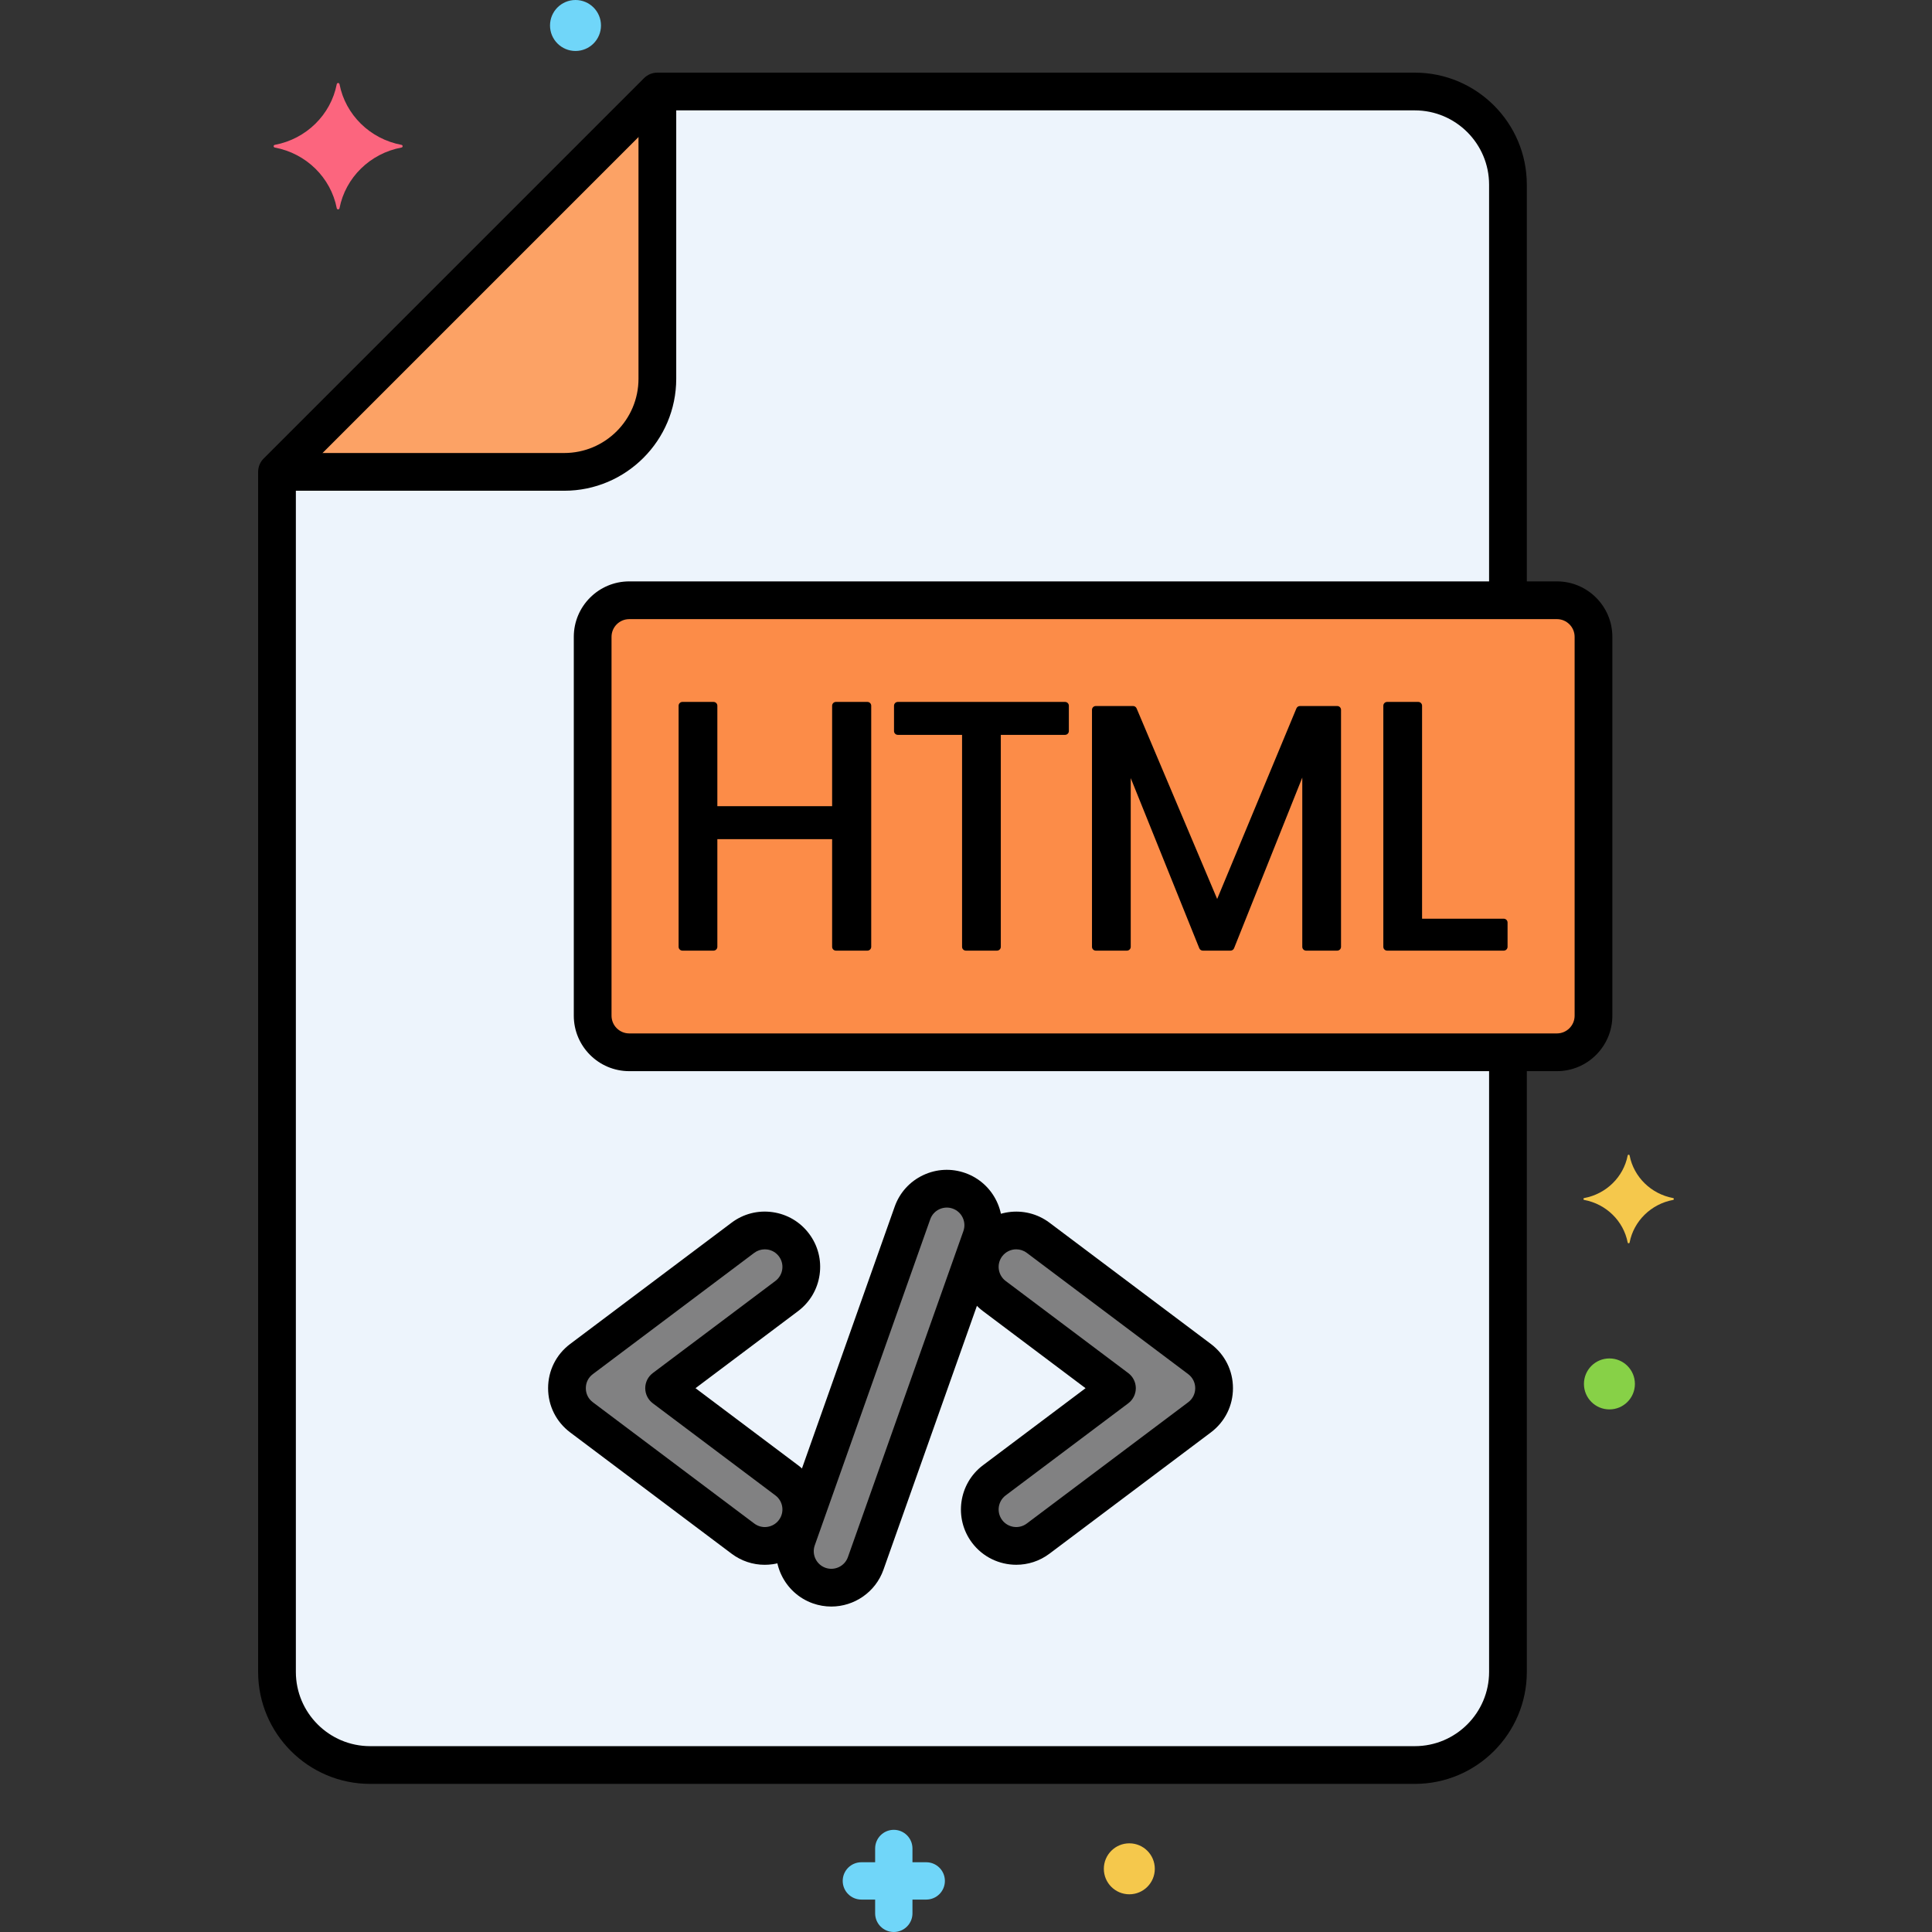 <svg enable-background="new 0 0 256 256" height="512" viewBox="0 0 256 256" width="512" xmlns="http://www.w3.org/2000/svg"><rect x="0" y="0" width="256" height="256" fill="#333333" stroke="none"/><g id="Layer_24"><g><g><g><path d="m83.378 139.434c-2.677 0-4.847-2.17-4.847-4.847v-50.202c0-2.677 2.17-4.847 4.847-4.847h116.433v-55.072c0-6.787-5.553-12.341-12.341-12.341h-100.366l-50.402 50.401v159.008c0 6.787 5.553 12.341 12.341 12.341h138.428c6.787 0 12.341-5.553 12.341-12.341v-82.101h-116.434z" fill="#edf4fc"/></g></g><g><g><path d="m206.298 79.538h-122.92c-2.677 0-4.847 2.17-4.847 4.847v50.201c0 2.677 2.17 4.847 4.847 4.847h122.92c2.677 0 4.847-2.17 4.847-4.847v-50.201c0-2.677-2.17-4.847-4.847-4.847z" fill="#fc8c48"/></g></g><g><g><path d="m36.702 62.526h38.061c6.787 0 12.341-5.553 12.341-12.341v-38.06z" fill="#fca265"/></g></g><g><g><path d="m158.944 180.08-21.388-16.07c-2.125-1.597-5.154-1.182-6.763.96-1.6 2.129-1.169 5.163.96 6.763l16.249 12.208-16.249 12.208c-2.129 1.601-2.56 4.635-.96 6.763 1.608 2.139 4.644 2.553 6.763.96l21.389-16.071c2.569-1.929 2.573-5.786-.001-7.721z" fill="#818182"/></g></g><g><g><path d="m104.245 196.15-16.248-12.208 16.248-12.208c2.134-1.604 2.565-4.629.96-6.763-1.599-2.129-4.634-2.56-6.763-.961l-21.388 16.071c-1.225.921-1.928 2.329-1.928 3.862s.703 2.94 1.928 3.861l21.388 16.07c2.133 1.603 5.16 1.174 6.763-.96 1.601-2.131 1.179-5.156-.96-6.764z" fill="#818182"/></g></g><g><g><path d="m127.07 157.787c-2.487-.88-5.265.396-6.166 2.94l-15.302 43.204c-.891 2.516.423 5.274 2.94 6.166 2.53.896 5.279-.436 6.165-2.94l15.302-43.204c.895-2.522-.427-5.276-2.939-6.166z" fill="#818182"/></g></g><g><g><path d="m53.194 19.551c-4.149.773-7.419 3.976-8.208 8.041-.04.204-.325.204-.364 0-.789-4.065-4.059-7.268-8.208-8.041-.208-.039-.208-.318 0-.357 4.149-.773 7.419-3.976 8.208-8.041.04-.204.325-.204.364 0 .789 4.065 4.059 7.268 8.208 8.041.208.039.208.318 0 .357z" fill="#fc657e"/></g></g><g><g><path d="m221.688 158.998c-2.91.542-5.204 2.789-5.757 5.64-.028.143-.228.143-.255 0-.553-2.851-2.847-5.098-5.757-5.64-.146-.027-.146-.223 0-.25 2.91-.542 5.204-2.789 5.757-5.64.028-.143.228-.143.255 0 .553 2.851 2.847 5.098 5.757 5.64.146.027.146.222 0 .25z" fill="#f5c84c"/></g></g><g><g><circle cx="76.257" cy="3.377" fill="#70d6f9" r="3.377"/></g></g><g><g><circle cx="213.257" cy="183.377" fill="#87d147" r="3.377"/></g></g><g><g><path d="m122.73 246.758h-1.824v-1.824c0-1.366-1.107-2.473-2.473-2.473s-2.473 1.107-2.473 2.473v1.824h-1.824c-1.366 0-2.473 1.107-2.473 2.473s1.107 2.473 2.473 2.473h1.824v1.824c0 1.366 1.107 2.473 2.473 2.473s2.473-1.107 2.473-2.473v-1.824h1.824c1.366 0 2.473-1.107 2.473-2.473s-1.108-2.473-2.473-2.473z" fill="#70d6f9"/></g></g><g><g><circle cx="149.641" cy="247.627" fill="#f5c84c" r="3.377"/></g></g><g><g><path d="m206.298 141.934h-122.92c-4.051 0-7.347-3.296-7.347-7.347v-50.202c0-4.052 3.296-7.348 7.347-7.348h122.92c4.052 0 7.348 3.296 7.348 7.348v50.201c0 4.052-3.296 7.348-7.348 7.348zm-122.92-59.896c-1.294 0-2.347 1.053-2.347 2.348v50.201c0 1.294 1.053 2.347 2.347 2.347h122.92c1.295 0 2.348-1.053 2.348-2.347v-50.202c0-1.294-1.053-2.348-2.348-2.348h-122.92z"/></g></g><g><g><path d="m114.935 93.008h-4.168c-.28 0-.506.226-.506.506v13.313h-15.209v-13.313c0-.28-.226-.506-.506-.506h-4.122c-.28 0-.506.226-.506.506v31.943c0 .28.226.506.506.506h4.122c.28 0 .506-.226.506-.506v-14.264h15.209v14.264c0 .28.226.506.506.506h4.168c.28 0 .506-.226.506-.506v-31.943c0-.279-.226-.506-.506-.506z"/></g></g><g><g><path d="m141.124 93.008h-22.156c-.28 0-.506.226-.506.506v3.353c0 .28.226.506.506.506h8.511v28.084c0 .28.226.506.506.506h4.122c.28 0 .506-.226.506-.506v-28.084h8.511c.28 0 .506-.226.506-.506v-3.353c0-.279-.226-.506-.506-.506z"/></g></g><g><g><path d="m177.188 93.552h-4.938c-.205 0-.389.123-.468.312l-10.501 25.255-10.676-25.258c-.08-.187-.263-.309-.467-.309h-4.938c-.28 0-.506.226-.506.506v31.399c0 .28.226.506.506.506h4.122c.28 0 .506-.226.506-.506v-22.355l9.083 22.544c.077.191.263.317.47.317h3.67c.207 0 .393-.126.47-.318l9.038-22.613v22.425c0 .28.226.506.506.506h4.122c.28 0 .506-.226.506-.506v-31.399c.001-.28-.225-.506-.505-.506z"/></g></g><g><g><path d="m199.253 121.734h-10.821v-28.22c0-.28-.226-.506-.506-.506h-4.122c-.28 0-.506.226-.506.506v31.943c0 .28.226.506.506.506h15.45c.28 0 .506-.226.506-.506v-3.217c-.001-.28-.228-.506-.507-.506z"/></g></g><g><g><path d="m187.471 236.375h-138.428c-8.184 0-14.841-6.658-14.841-14.841v-159.008c0-.663.264-1.299.732-1.768l50.401-50.401c.469-.469 1.104-.732 1.768-.732h100.367c8.184 0 14.841 6.658 14.841 14.841v54.117c0 1.381-1.119 2.5-2.5 2.5s-2.5-1.119-2.5-2.5v-54.117c0-5.426-4.415-9.841-9.841-9.841h-99.331l-48.937 48.937v157.972c0 5.426 4.415 9.841 9.841 9.841h138.428c5.426 0 9.841-4.415 9.841-9.841v-81.315c0-1.381 1.119-2.5 2.5-2.5s2.5 1.119 2.5 2.5v81.315c0 8.183-6.658 14.841-14.841 14.841z"/></g></g><g><g><path d="m74.763 65.026h-37.471c-1.381 0-2.5-1.119-2.5-2.5s1.119-2.5 2.5-2.5h37.471c5.426 0 9.841-4.415 9.841-9.841v-37.518c0-1.381 1.119-2.5 2.5-2.5s2.5 1.119 2.5 2.5v37.519c0 8.183-6.658 14.84-14.841 14.84z"/></g></g><g><g><path d="m134.664 207.34c-2.228 0-4.43-1.009-5.869-2.923-2.428-3.231-1.774-7.835 1.455-10.264l13.59-10.21-13.589-10.21c-3.231-2.429-3.884-7.033-1.456-10.264 2.429-3.232 7.032-3.883 10.264-1.457l21.388 16.07h.001c1.86 1.399 2.927 3.536 2.926 5.861 0 2.326-1.067 4.461-2.927 5.858l-21.389 16.071c-1.317.99-2.861 1.468-4.394 1.468zm-.006-41.798c-.709 0-1.409.321-1.867.93-.771 1.026-.563 2.49.464 3.263l16.249 12.208c.628.472.998 1.212.998 1.999s-.37 1.526-.998 1.999l-16.249 12.208c-1.026.772-1.235 2.236-.463 3.263.771 1.026 2.233 1.236 3.261.464l21.39-16.071c.592-.444.931-1.123.931-1.862s-.339-1.418-.931-1.864l-21.388-16.07c-.418-.315-.909-.467-1.397-.467z"/></g></g><g><g><path d="m101.329 207.344c-1.576 0-3.104-.507-4.389-1.471l-21.388-16.071c-1.859-1.398-2.926-3.534-2.926-5.859 0-2.328 1.066-4.464 2.926-5.861l21.388-16.07c1.563-1.174 3.492-1.671 5.434-1.395 1.94.275 3.656 1.289 4.83 2.853 1.177 1.564 1.674 3.495 1.398 5.433-.275 1.938-1.29 3.652-2.855 4.829l-13.588 10.21 13.588 10.21c1.567 1.178 2.582 2.896 2.856 4.834.273 1.937-.224 3.865-1.4 5.43s-2.891 2.579-4.829 2.854c-.349.05-.698.074-1.045.074zm.007-41.801c-.501 0-.986.161-1.392.465l-21.388 16.07c-.6.451-.93 1.112-.93 1.864 0 .75.33 1.412.931 1.863l21.387 16.07c.498.374 1.11.533 1.728.444.615-.087 1.16-.41 1.534-.907.375-.499.533-1.111.446-1.727s-.41-1.162-.909-1.537l-16.248-12.208c-.628-.472-.998-1.212-.998-1.999s.37-1.526.998-1.999l16.248-12.208c.499-.375.821-.92.909-1.536.087-.615-.07-1.228-.445-1.726-.373-.497-.918-.818-1.536-.906-.112-.014-.224-.023-.335-.023z"/></g></g><g><g><path d="m110.149 212.875c-.811 0-1.634-.135-2.439-.42-3.81-1.35-5.812-5.547-4.463-9.357l15.302-43.205c.657-1.857 1.999-3.342 3.778-4.181 1.761-.831 3.742-.932 5.577-.281h.001c3.809 1.35 5.811 5.547 4.462 9.356l-15.302 43.205c-1.063 3.003-3.897 4.883-6.916 4.883zm15.308-52.866c-.341 0-.681.075-.998.225-.563.265-.988.737-1.197 1.327l-15.302 43.205c-.429 1.211.207 2.546 1.417 2.975 1.214.429 2.547-.207 2.976-1.417l15.302-43.204c.429-1.211-.208-2.546-1.419-2.975-.255-.091-.517-.136-.779-.136z"/></g></g></g></g></svg>